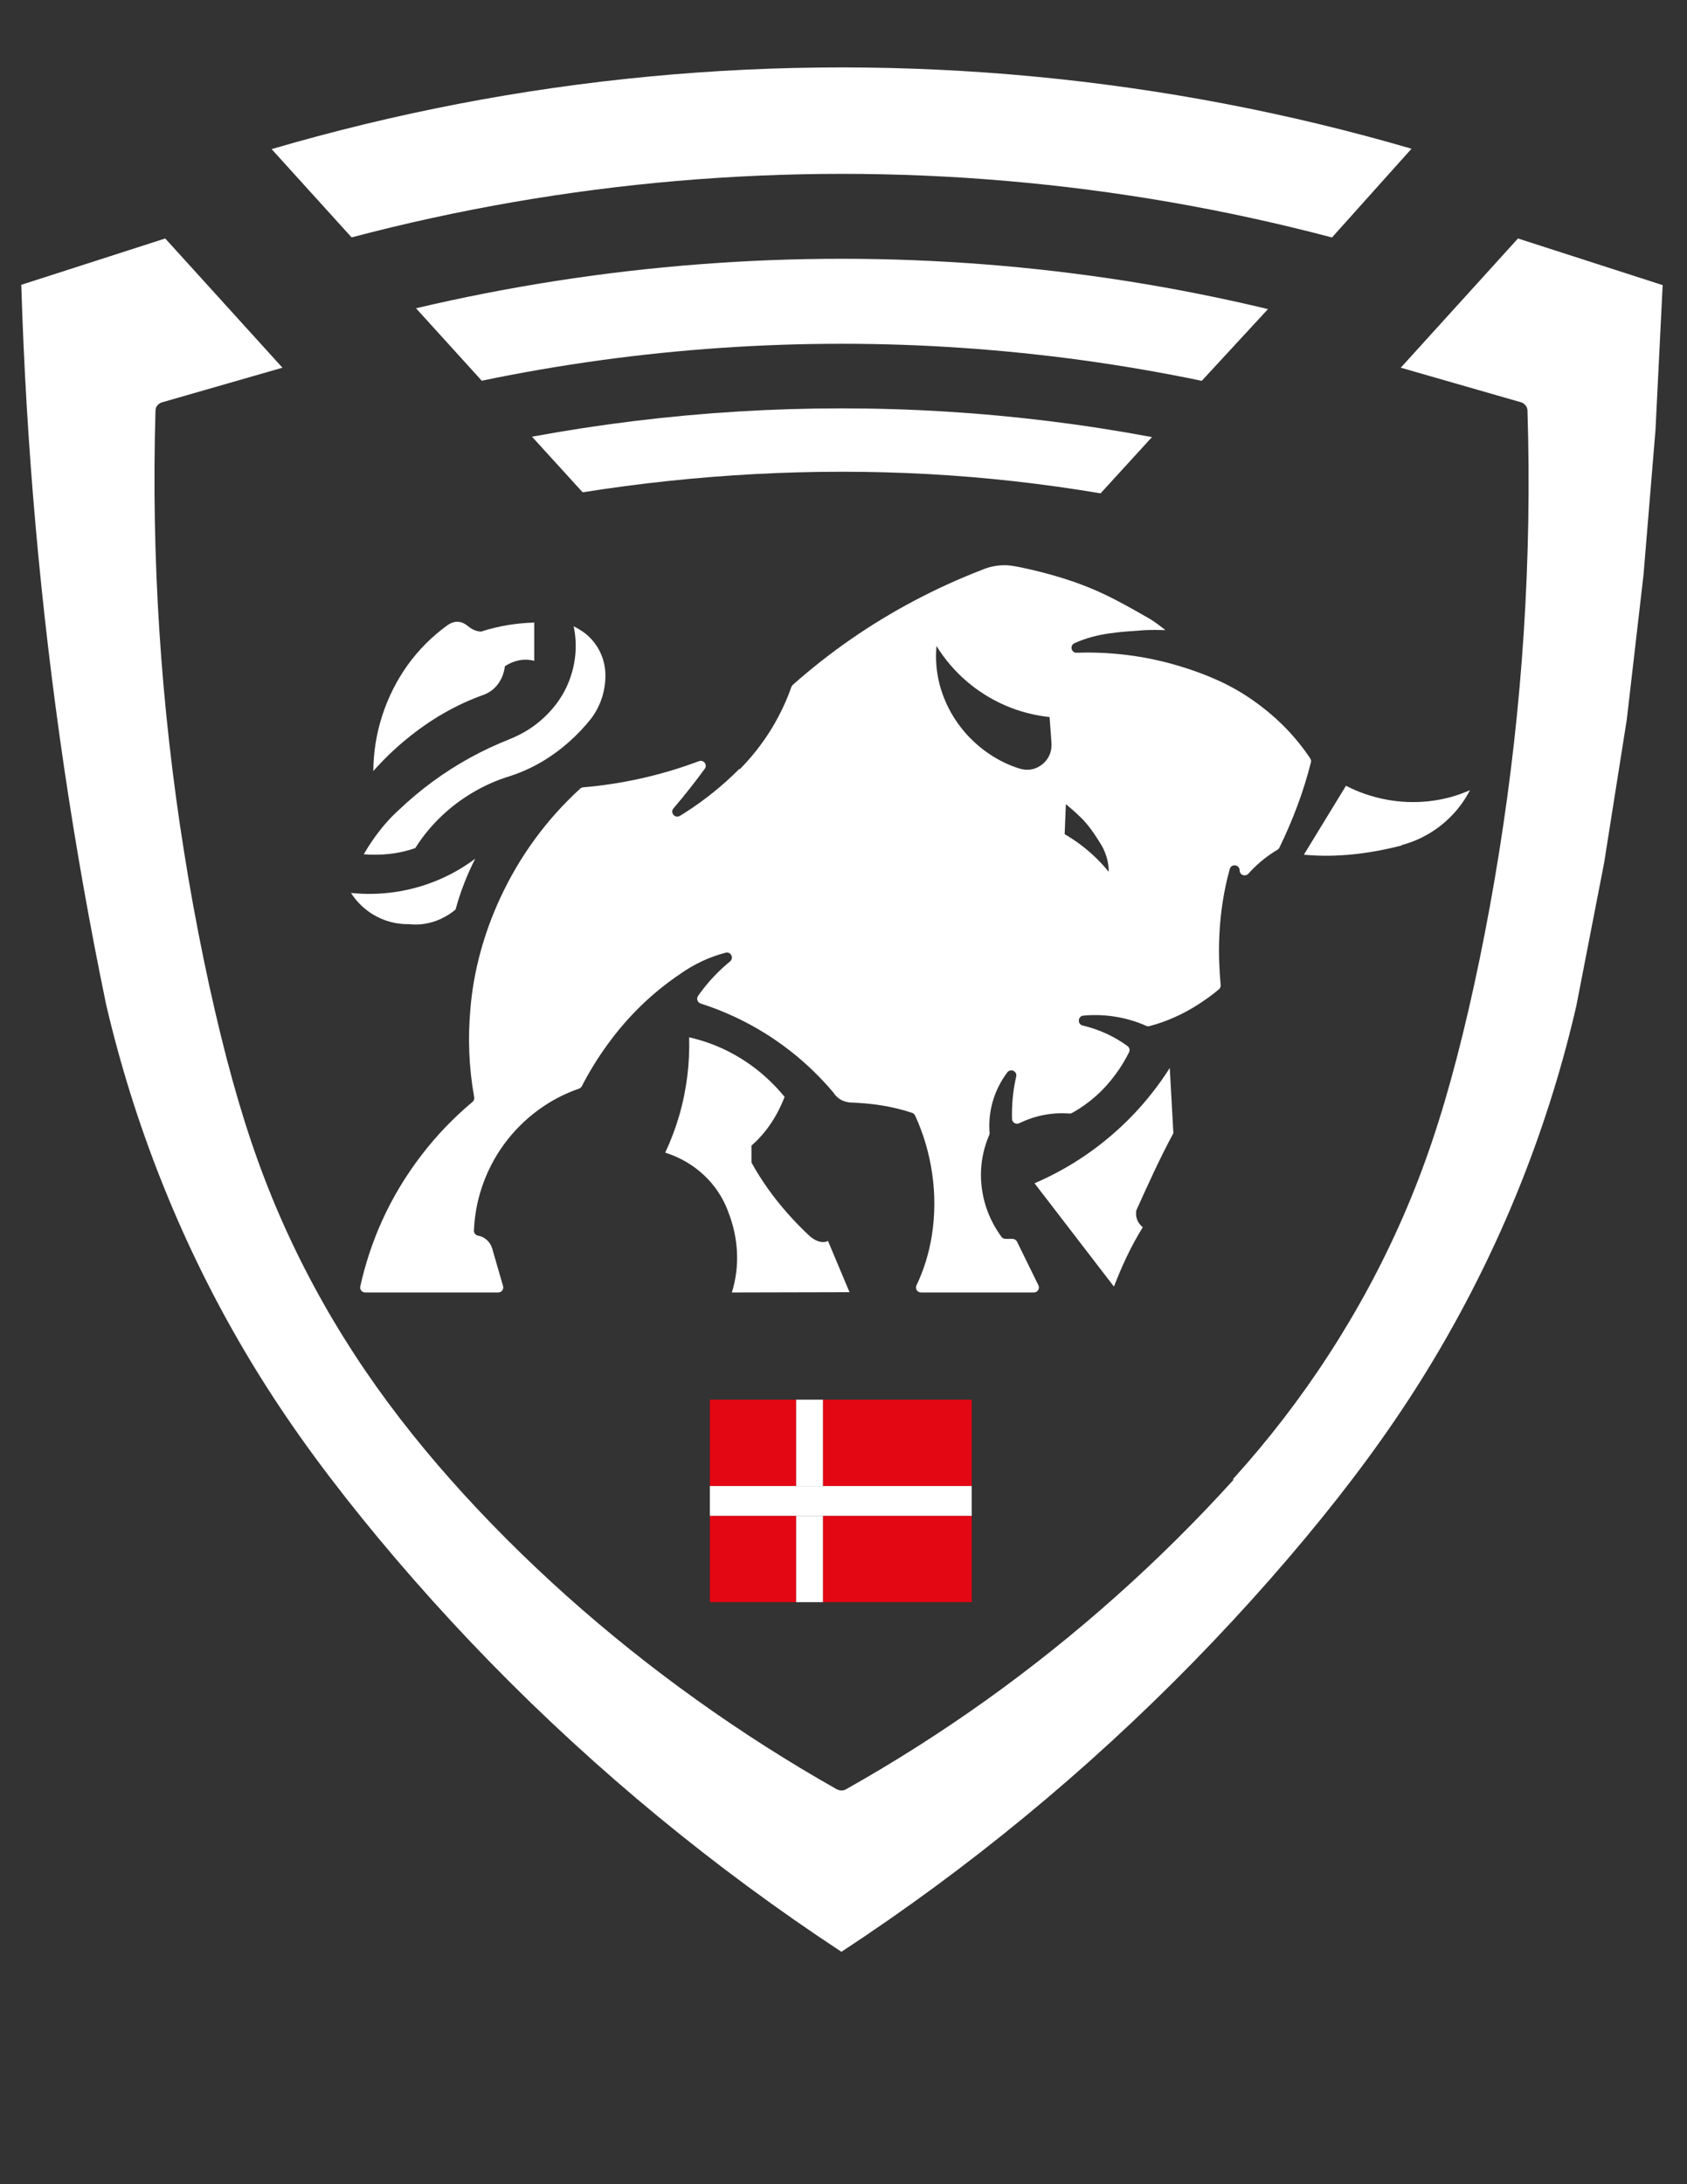 <?xml version="1.0" encoding="utf-8"?>
<!-- Generator: Adobe Illustrator 23.0.3, SVG Export Plug-In . SVG Version: 6.00 Build 0)  -->
<svg version="1.1" id="Layer_1" xmlns="http://www.w3.org/2000/svg" xmlns:xlink="http://www.w3.org/1999/xlink" x="0px" y="0px"
	 viewBox="0 0 612 792" style="enable-background:new 0 0 612 792;" xml:space="preserve">
<rect x="0" y="0" width="612" height="792" fill="#333333" stroke="none"/>
<style type="text/css">
	.st0{fill-rule:evenodd;clip-rule:evenodd;fill:#E30613;}
	.st1{display:none;clip-path:url(#SVGID_2_);}
	.st2{display:inline;fill-rule:evenodd;clip-rule:evenodd;fill:#010202;}
	.st3{clip-path:url(#SVGID_2_);}
	.st4{fill:#FFFFFF;}
	.st5{fill:none;}
	.st6{fill:#010202;}
	.st7{fill:none;stroke:#010202;stroke-width:0;stroke-linecap:round;stroke-linejoin:round;stroke-miterlimit:10;}
</style>
<g>
	<g>
		<polyline class="st0" points="352.52,538.84 298.54,538.84 298.54,507.53 352.52,507.53 352.52,538.84 		"/>
	</g>
	<g>
		<polyline class="st0" points="352.52,580.95 298.54,580.95 298.54,549.64 352.52,549.64 352.52,580.95 		"/>
	</g>
	<g>
		<polyline class="st0" points="288.82,538.84 257.51,538.84 257.51,507.53 288.82,507.53 288.82,538.84 		"/>
	</g>
	<g>
		<polyline class="st0" points="288.82,580.95 257.51,580.95 257.51,549.64 288.82,549.64 288.82,580.95 		"/>
	</g>
	<g>
		<defs>
			<polygon id="SVGID_1_" points="7.53,707.92 7.53,24.26 3442.97,24.26 3442.97,707.92 7.53,707.92 			"/>
		</defs>
		<clipPath id="SVGID_2_">
			<use xlink:href="#SVGID_1_"  style="overflow:visible;"/>
		</clipPath>
		<g class="st1">
			<path class="st2" d="M834.89,472.6V302.15h84.6v-42.61H708l0.35,42.61h84.25V472.6H834.89L834.89,472.6z M1293.17,373.64v98.96
				h42.29v-98.96l94.73-114.11h-55.22l-60.83,72.9l-60.48-72.9h-55.24L1293.17,373.64L1293.17,373.64z M1004.09,259.53h-42.29V472.6
				h42.29v-85.23h126.89v85.23h42.29V259.53h-42.29v85.23h-126.89V259.53L1004.09,259.53z M2174.41,472.6v-42.61h-211.49v42.61
				H2174.41L2174.41,472.6z M2174.41,302.15v-42.61h-211.49v42.61H2174.41L2174.41,302.15z M2174.41,387.38v-42.61h-211.49v42.61
				H2174.41L2174.41,387.38z M2597.04,472.6V302.15h84.6v-42.61H2470.5v42.61h84.6V472.6H2597.04L2597.04,472.6z M1617.56,472.6
				h65.02l-99.62-85.23c8.9,0.17,17.89,0.21,26.95-0.76c4.54-0.52,9.09-1.39,12.41-2.13c3.32-0.74,5.41-1.33,7.53-2.04
				c4.07-1.29,8.2-3.31,12.18-5.95c1.93-1.25,3.82-2.5,5.57-3.91c1.77-1.39,3.4-2.92,4.93-4.57c1.53-1.65,2.95-3.42,4.15-5.31
				c2.38-3.86,4.36-8.11,5.92-12.26c0.75-2.12,1.31-4.23,1.85-6.47c0.52-2.24,1.03-4.58,1.46-8.05c0.42-3.46,0.78-8.05,0.93-12.64
				c-0.15-4.6-0.5-9.18-0.93-12.58c-0.43-3.42-0.94-5.64-1.49-7.81c-1.06-4.23-2.24-8.5-4.25-12.73c-0.99-2.06-2.16-4.06-3.44-5.95
				c-1.3-1.88-2.69-3.65-4.22-5.29c-1.53-1.65-3.16-3.16-4.86-4.57c-5.68-4.62-11.53-8.08-17.53-9.89c-2.16-0.7-4.38-1.29-7.76-2.01
				c-3.38-0.74-7.92-1.62-12.48-2.17c-4.54-0.56-9.1-0.74-13.66-0.74h-140.86v42.61h133.87c3.86,0.08,7.71,0.32,10.63,0.62
				s4.9,0.66,6.83,1.13c1.93,0.46,3.82,1.02,5.59,1.77c1.75,0.76,3.4,1.72,4.96,2.81c1.54,1.11,3,2.4,4.14,3.94
				c3.36,4.85,3.9,10.69,2.44,16.47c-0.52,1.78-1.37,3.44-2.44,4.98c-1.07,1.55-2.36,2.98-3.78,4.15
				c-2.96,2.55-6.57,3.69-10.16,4.68c-1.88,0.54-3.73,1.07-6.77,1.46c-3.03,0.37-7.24,0.6-11.44,0.6h-133.87v42.61h62.57
				L1617.56,472.6L1617.56,472.6z M1871,472.6h65.02l-99.63-85.23c8.9,0.17,17.89,0.21,26.95-0.76c4.54-0.52,9.08-1.39,12.41-2.13
				c3.32-0.74,5.43-1.33,7.53-2.04c4.07-1.29,8.2-3.31,12.18-5.95c1.93-1.25,3.82-2.5,5.57-3.91c1.77-1.39,3.4-2.92,4.93-4.57
				c1.53-1.65,2.95-3.42,4.16-5.31c2.38-3.86,4.36-8.11,5.92-12.26c0.76-2.12,1.31-4.23,1.85-6.47c0.52-2.24,1.03-4.58,1.46-8.05
				c0.43-3.46,0.78-8.05,0.94-12.64c-0.16-4.6-0.51-9.18-0.94-12.58c-0.43-3.42-0.94-5.64-1.47-7.81c-1.07-4.23-2.25-8.5-4.26-12.73
				c-0.99-2.06-2.16-4.06-3.44-5.95c-1.29-1.88-2.69-3.65-4.22-5.29c-1.51-1.65-3.16-3.16-4.86-4.57
				c-5.68-4.62-11.52-8.08-17.51-9.89c-2.17-0.7-4.4-1.29-7.77-2.01c-3.38-0.74-7.92-1.62-12.46-2.17
				c-4.56-0.56-9.11-0.74-13.67-0.74H1708.8v42.61h133.87c3.86,0.08,7.71,0.32,10.63,0.62s4.9,0.66,6.83,1.13
				c1.94,0.46,3.82,1.02,5.59,1.77c1.76,0.76,3.4,1.72,4.96,2.81c1.55,1.11,3,2.4,4.14,3.94c3.36,4.85,3.9,10.69,2.45,16.47
				c-0.54,1.78-1.38,3.44-2.44,4.98c-1.07,1.55-2.37,2.98-3.79,4.15c-2.96,2.55-6.57,3.69-10.16,4.68
				c-1.88,0.54-3.73,1.07-6.77,1.46c-3.03,0.37-7.24,0.6-11.44,0.6H1708.8v42.61h62.57L1871,472.6L1871,472.6z M2886.5,472.6h65.02
				l-99.63-85.23c8.9,0.17,17.89,0.21,26.95-0.76c4.54-0.52,9.09-1.39,12.41-2.13c3.32-0.74,5.43-1.33,7.53-2.04
				c4.09-1.29,8.2-3.31,12.2-5.95c1.92-1.25,3.81-2.5,5.57-3.91c1.76-1.39,3.39-2.92,4.92-4.57c1.53-1.65,2.95-3.42,4.15-5.31
				c2.4-3.86,4.36-8.11,5.92-12.26c0.76-2.12,1.31-4.23,1.85-6.47c0.52-2.24,1.03-4.58,1.46-8.05c0.43-3.46,0.78-8.05,0.94-12.64
				c-0.15-4.6-0.51-9.18-0.94-12.58c-0.43-3.42-0.94-5.64-1.47-7.81c-1.06-4.23-2.25-8.5-4.26-12.73c-0.98-2.06-2.16-4.06-3.44-5.95
				c-1.29-1.88-2.69-3.65-4.22-5.29c-1.51-1.65-3.16-3.16-4.86-4.57c-5.68-4.62-11.53-8.08-17.51-9.89
				c-2.17-0.7-4.38-1.29-7.77-2.01c-3.38-0.74-7.92-1.62-12.46-2.17c-4.56-0.56-9.11-0.74-13.67-0.74H2724.3v42.61h133.88
				c3.85,0.08,7.69,0.32,10.61,0.62c2.92,0.29,4.9,0.66,6.83,1.13c1.94,0.46,3.82,1.02,5.59,1.77c1.77,0.76,3.4,1.72,4.96,2.81
				c1.55,1.11,3.02,2.4,4.14,3.94c3.38,4.85,3.9,10.69,2.45,16.47c-0.52,1.78-1.37,3.44-2.44,4.98c-1.07,1.55-2.37,2.98-3.79,4.15
				c-2.96,2.55-6.57,3.69-10.16,4.68c-1.86,0.54-3.73,1.07-6.76,1.46c-3.04,0.37-7.25,0.6-11.44,0.6H2724.3v42.61h62.57
				L2886.5,472.6L2886.5,472.6z M2371.18,471.88c4.49-0.56,8.91-1.45,12.25-2.17c3.32-0.72,5.55-1.29,7.71-2.06
				c4.15-1.54,8.23-3.61,12.25-5.96c1.93-1.17,3.81-2.45,5.56-3.86c1.77-1.41,3.4-2.95,4.93-4.58c1.53-1.65,2.93-3.4,4.15-5.31
				c2.38-3.86,4.35-8.11,5.92-12.26c0.76-2.12,1.31-4.25,1.85-6.47c0.54-2.24,1.06-4.58,1.44-8.05c0.37-3.46,0.6-8.05,0.6-12.64
				c0-4.58-0.23-9.18-0.6-12.58c-0.38-3.4-0.9-5.63-1.44-7.81c-0.98-4.26-2.47-8.48-4.56-12.7c-0.99-2.06-2-4.09-3.22-5.98
				c-1.22-1.89-2.63-3.64-4.17-5.29c-1.53-1.63-3.18-3.16-4.87-4.57c-5.68-4.62-11.52-8.08-17.53-9.89
				c-2.16-0.7-4.38-1.29-7.76-2.01c-3.38-0.74-7.92-1.62-12.48-2.17c-4.54-0.56-9.1-0.74-13.65-0.74h-63.62
				c-3.85,0-7.69-0.31-10.56-0.62c-2.85-0.29-4.72-0.67-6.59-1.14c-1.88-0.47-3.75-1.03-5.59-1.77c-1.84-0.74-3.63-1.65-5.17-2.83
				c-1.53-1.18-2.81-2.63-3.89-4.18c-3.36-4.57-3.81-10.88-2.45-16.31c0.46-1.8,1.11-3.6,2.12-5.15c1.01-1.55,2.34-2.84,3.84-3.94
				c1.49-1.1,3.15-2.01,4.87-2.84c1.7-0.82,3.44-1.55,5.32-2.09c1.88-0.54,3.86-0.87,6.9-1.15c3.04-0.3,7.13-0.6,11.2-0.6h133.88
				v-42.61h-140.86c-4.56,0-9.11,0.23-13.6,0.7c-4.5,0.48-8.94,1.19-12.26,1.92c-3.31,0.74-5.52,1.49-7.68,2.26
				c-2.16,0.79-4.26,1.59-6.31,2.52c-2.05,0.91-4.06,1.96-5.92,3.19c-1.86,1.25-3.59,2.69-5.28,4.17c-1.69,1.47-3.35,2.99-4.88,4.62
				c-3.16,3.4-5.73,7.32-7.65,11.19c-1.98,4.1-3.38,8.36-4.6,12.72c-0.6,2.24-1.11,4.46-1.49,7.87c-0.36,3.42-0.6,8-0.6,12.6
				c0,4.58,0.24,9.18,0.62,12.58c0.37,3.4,0.91,5.63,1.45,7.87c0.52,2.24,1.07,4.49,1.81,6.66c2.05,6,5.66,11.62,10.17,17.31
				c1.45,1.72,3.07,3.39,4.84,4.85c5.7,4.58,11.73,7.41,17.78,9.85c2.09,0.78,4.21,1.35,7.53,2.09c3.32,0.72,7.87,1.59,12.41,2.14
				c4.56,0.56,9.11,0.74,13.67,0.74h63.61c3.86,0.08,7.71,0.32,10.63,0.62c2.92,0.3,4.9,0.66,6.83,1.13
				c1.93,0.46,3.82,1.03,5.57,1.78c1.77,0.75,3.42,1.7,4.97,2.81c1.54,1.1,3,2.39,4.14,3.93c3.36,4.84,3.9,10.69,2.45,16.47
				c-0.54,1.78-1.38,3.44-2.45,4.99c-1.07,1.55-2.37,2.97-3.78,4.17c-2.97,2.55-6.57,3.69-10.16,4.66
				c-1.88,0.54-3.72,1.07-6.77,1.46c-3.03,0.39-7.24,0.6-11.44,0.6h-133.87v42.61h140.87
				C2362.14,472.6,2366.7,472.43,2371.18,471.88L2371.18,471.88z M3189.19,401.46l-0.01-141.88l-41.93-0.04v135.95
				c-0.43,4.53-0.63,9.35-1.8,14.04c-0.6,2.27-1.55,4.4-2.73,6.34c-1.19,1.96-2.61,3.72-4.21,5.33c-1.58,1.6-3.34,3.03-5.28,4.22
				c-6.15,3.74-13.37,4.65-20.25,4.57h-59.07c-6.57,0.09-13.21-0.68-19.95-4.58c-2.01-1.16-3.9-2.57-5.49-4.18
				c-1.58-1.61-2.85-3.4-3.95-5.37c-3.62-6.21-4.6-13.46-4.5-20.37V259.53h-41.96v141.92c0,4.82,0.31,9.63,0.62,13.23
				c0.29,3.58,0.66,5.94,1.13,8.28c0.93,4.66,2.32,9.25,4.21,13.76c0.94,2.24,1.97,4.48,3.12,6.61c1.16,2.12,2.45,4.13,3.85,6
				c1.41,1.89,2.92,3.66,4.57,5.31c1.63,1.65,3.39,3.18,5.25,4.58c1.88,1.41,3.87,2.69,5.91,3.87c6.38,3.74,13.4,5.95,20.27,7.38
				c2.33,0.48,4.66,0.83,8.22,1.18c3.56,0.36,8.35,0.71,13.13,0.94h70.61c4.78-0.23,9.57-0.58,13.12-0.94
				c3.56-0.35,5.9-0.7,8.23-1.18c4.61-0.99,9.17-2.2,13.67-3.9c4.28-1.66,8.38-3.95,12.26-7.06c1.88-1.49,3.75-3.12,5.44-4.82
				c9.64-10.04,13.64-20.91,15.81-31.44c0.47-2.41,0.82-4.88,1.13-8.52C3188.88,411.09,3189.19,406.28,3189.19,401.46
				L3189.19,401.46z M3372.71,259.53h-140.87V472.6h41.94v-85.23h98.92c4.56,0,9.11-0.18,13.6-0.72c4.49-0.56,8.91-1.45,12.24-2.18
				c3.32-0.74,5.55-1.31,7.71-2.01c4.19-1.29,8.25-3.34,12.26-5.96c1.93-1.23,3.82-2.49,5.52-3.9c1.7-1.41,3.2-2.95,4.65-4.61
				c1.46-1.65,2.88-3.42,4.15-5.29c2.6-3.84,4.76-8.09,6.26-12.25c0.75-2.12,1.3-4.23,1.83-6.47c0.54-2.24,1.06-4.58,1.43-8.05
				c0.38-3.46,0.6-8.05,0.6-12.64c0-4.6-0.23-9.18-0.6-12.58c-0.38-3.42-0.9-5.64-1.43-7.81c-0.98-4.26-2.47-8.5-4.56-12.7
				c-0.99-2.06-2-4.09-3.22-5.98c-1.22-1.89-2.63-3.66-4.15-5.31c-1.53-1.65-3.16-3.18-4.93-4.57c-3.59-2.8-7.57-5.32-11.44-7.36
				c-1.98-1.01-3.98-1.82-6.08-2.53c-2.1-0.7-4.31-1.27-7.71-2.01c-3.38-0.72-7.92-1.61-12.48-2.16
				C3381.82,259.71,3377.26,259.53,3372.71,259.53L3372.71,259.53z M3376.93,344.14c3.04-0.37,5.01-0.88,6.89-1.43
				c1.86-0.54,3.63-1.1,5.35-1.84c1.71-0.74,3.39-1.66,4.86-2.84c1.49-1.17,2.77-2.61,3.85-4.15c3.44-4.89,3.93-10.64,2.12-16.25
				c-0.59-1.85-1.39-3.66-2.45-5.2c-1.06-1.55-2.37-2.85-3.93-3.98c-3.18-2.26-7.08-3.64-10.73-4.56c-1.88-0.46-3.74-0.83-6.59-1.13
				c-2.87-0.31-6.71-0.62-10.57-0.62h-91.93v42.61h91.93C3369.8,344.76,3373.9,344.53,3376.93,344.14"/>
		</g>
		<g id="XMLID_1_" class="st3">
			<g>
				<path class="st4" d="M56.41,148.87v0.04c-1.57,53.33,1.91,106.91,10.33,159.76c4.2,26.46,9.65,52.71,15.4,74.83
					c5.76,22.11,11.83,40.1,19.4,57.49c7.58,17.39,16.66,34.2,27.03,50.1c10.37,15.91,22.04,30.93,35,45.55
					c12.96,14.61,27.2,28.83,42.18,42.21c14.99,13.38,30.7,25.92,47.04,37.59c16.32,11.67,33.27,22.47,50.73,32.34
					c1.22,0.57,2.33,0.61,3.39,0.02c17.49-9.83,34.44-20.61,50.78-32.26c16.33-11.68,32.04-24.23,47.02-37.57
					c14.99-13.34,29.25-27.47,42.71-42.31l-0.07-0.39c12.74-14.06,24.35-29.12,34.69-45.07c10.35-15.93,19.42-32.74,26.99-50.1
					c7.57-17.37,13.66-35.29,19.41-57.37c5.76-22.07,11.2-48.31,15.41-74.75c4.22-26.44,7.22-53.09,8.94-79.81
					c1.72-26.72,2.17-53.52,1.34-80.28c0-0.34-0.07-0.67-0.19-0.99c-0.26-0.93-1.42-1.89-2.19-2.04l-43.59-12.53l42.52-46.86
					l52.49,16.92l-2.6,52.51l-4.34,52.5l-6.07,52.49l-8.24,52.07l-10.07,51.78c-4.91,21.32-11.43,42.28-19.45,62.66
					c-8.03,20.38-17.6,40.19-28.53,59.16c-10.94,18.98-23.25,37.11-38.5,56.53c-15.26,19.43-33.46,40.15-52.73,59.84
					c-19.29,19.7-39.63,38.37-60.91,55.87c-21.27,17.51-43.47,33.84-66.49,48.93c-23.02-15.15-45.23-31.52-66.51-49.05
					c-21.28-17.53-41.63-36.2-60.85-55.89c-19.23-19.7-37.33-40.43-52.57-59.85c-15.25-19.4-27.62-37.52-38.58-56.48
					c-10.96-18.95-20.51-38.77-28.57-59.23c-8.07-20.45-14.65-41.53-19.66-62.98c-5.93-28.61-11.03-57.4-15.3-86.32
					c-4.26-28.92-7.69-57.97-10.28-87.1c-2.57-29.12-4.31-58.33-5.2-87.56l52.22-16.8l42.52,46.86l-43.68,12.56
					c-0.34,0.09-0.65,0.22-0.94,0.42C56.55,147.31,56.49,148.06,56.41,148.87z"/>
				<path class="st4" d="M533.27,286.51c-1.66,3.23-3.76,6.22-6.27,8.87c-2.49,2.65-5.37,4.97-8.51,6.83
					c-3.13,1.88-6.51,3.3-10.02,4.23l0.04,0.12c-11.9,3.08-23.89,4.47-35.5,3.36l15.27-24.99c4.59,2.37,9.54,4.06,14.66,5.01
					C513.24,291.87,524,290.68,533.27,286.51z"/>
				<path class="st4" d="M512.06,53.93l-28.85,32.18c-38.59-10.19-78.07-17.05-117.91-20.49c-79.72-6.89-160.62,0.08-237.75,20.46
					L98.54,54.07c44.65-13.08,90.56-21.93,136.98-26.32C328.4,18.9,422.92,27.89,512.06,53.93z"/>
				<path class="st4" d="M475.31,274.99c0.29,0.43,0.38,0.97,0.25,1.47c-2.61,10.39-6.43,20.61-11.42,30.89
					c-0.16,0.32-0.41,0.59-0.71,0.77c-1.69,1-3.32,2.12-4.89,3.35c-1.71,1.36-3.35,2.86-4.86,4.47c-0.27,0.28-0.53,0.56-0.79,0.85
					c-0.38,0.43-0.88,0.62-1.37,0.62c-0.93,0-1.82-0.71-1.82-1.81c0-2.12-3.01-2.53-3.58-0.49c-0.61,2.2-1.15,4.43-1.61,6.68
					c-1.21,5.86-1.93,11.89-2.18,17.91c-0.28,5.84-0.02,11.69,0.49,17.49c0.05,0.59-0.19,1.18-0.64,1.56
					c-2.32,1.93-4.77,3.71-7.31,5.35c-2.81,1.81-5.74,3.43-8.83,4.79c-2.9,1.3-5.93,2.36-9.03,3.18c-0.4,0.11-0.82,0.07-1.2-0.1
					c-3.34-1.47-6.85-2.55-10.44-3.18c-4.09-0.74-8.26-0.9-12.35-0.52c-2.04,0.19-2.25,3.11-0.26,3.58
					c3.14,0.75,6.21,1.81,9.14,3.21c2.51,1.19,4.9,2.62,7.14,4.26c0.7,0.51,0.93,1.47,0.55,2.24c-1.39,2.79-3.01,5.45-4.87,7.97
					c-2.15,2.94-4.61,5.66-7.34,8.07c-2.6,2.29-5.44,4.29-8.45,5.96c-0.31,0.17-0.66,0.24-1.02,0.21
					c-6.21-0.45-12.31,0.68-18.15,3.52c-1.2,0.58-2.6-0.26-2.63-1.59c-0.12-5.13,0.34-10.27,1.52-15.32
					c0.45-1.94-2.03-3.11-3.23-1.52c-0.54,0.72-1.05,1.45-1.53,2.21c-1.87,2.96-3.28,6.26-4.11,9.68c-0.78,3.27-1.05,6.66-0.78,10
					c0.03,0.29-0.02,0.57-0.14,0.84c-1.71,3.93-2.72,8.19-2.95,12.51c-0.23,4.48,0.37,9.04,1.72,13.3c1.28,3.98,3.2,7.72,5.68,11.09
					c0.35,0.47,0.89,0.74,1.47,0.74h2.54c0.69,0,1.32,0.39,1.63,1.01l7.75,15.8c0.6,1.21-0.28,2.62-1.63,2.62h-40.96
					c-1.35,0-2.21-1.4-1.63-2.61c2.67-5.51,4.56-11.72,5.58-18.11c2.33-14.71,0.05-30.11-6.08-43.44c-0.22-0.46-0.62-0.82-1.1-0.98
					c-7.59-2.52-14.98-3.49-22.55-3.75c-2.14-0.23-4.43-1.11-6.09-3.71c-4.36-5.17-9.24-9.93-14.53-14.18
					c-5.29-4.23-11.01-7.97-17.03-11.11c-5.29-2.76-10.81-5.06-16.47-6.87c-1.18-0.37-1.67-1.77-0.96-2.78
					c1.24-1.78,2.59-3.5,4.03-5.17c2.01-2.29,4.21-4.49,6.57-6.5c0.32-0.28,0.66-0.55,0.99-0.82c1.52-1.23,0.28-3.67-1.6-3.17
					c-5.73,1.48-11.38,4.05-16.74,7.88c-5.09,3.44-9.87,7.34-14.25,11.63c-4.39,4.29-8.38,8.96-11.96,13.92
					c-3.45,4.75-6.54,9.76-9.22,14.98c-0.22,0.42-0.58,0.73-1.01,0.88c-5.23,1.8-10.21,4.39-14.74,7.71
					c-4.75,3.46-9.01,7.71-12.51,12.52c-3.51,4.81-6.24,10.18-8.08,15.77c-1.66,5.03-2.59,10.25-2.8,15.48
					c-0.03,0.91,0.63,1.68,1.52,1.84c0.29,0.05,0.56,0.11,0.83,0.2c1.27,0.41,2.42,1.18,3.43,2.62c0.39,0.59,0.69,1.25,0.88,1.93
					l3.91,13.52c0.34,1.16-0.53,2.32-1.74,2.32h-48.27c-1.16,0-2.04-1.06-1.79-2.19c1.74-7.9,4.38-16,7.88-23.75
					c3.82-8.47,8.67-16.51,14.34-23.88c5.44-7.11,11.65-13.56,18.49-19.28c0.5-0.42,0.74-1.07,0.62-1.71
					c-1.95-10.66-2.33-21.51-1.37-32.14c1.12-13.58,4.89-27.35,10.84-40.14c3.51-7.57,7.77-14.81,12.72-21.53
					c4.81-6.55,10.27-12.61,16.26-18.08c0.3-0.27,0.68-0.43,1.07-0.47c14.09-1.2,28.17-4.29,42-9.48c1.69-0.64,3.2,1.3,2.12,2.76
					c-3.53,4.81-7.27,9.59-11.34,14.33c-1.36,1.58,0.55,3.81,2.33,2.73c0.6-0.36,1.2-0.73,1.79-1.11c3.62-2.29,7.06-4.78,10.37-7.45
					c3.3-2.66,6.46-5.5,9.45-8.51l0.08,0.21c2.81-2.85,5.42-5.89,7.78-9.12c2.38-3.23,4.51-6.63,6.35-10.18
					c1.8-3.4,3.34-6.94,4.61-10.56c0.1-0.29,0.27-0.55,0.5-0.76c6.65-5.89,13.65-11.4,20.94-16.46c7.42-5.15,15.15-9.84,23.09-14.04
					c7.96-4.21,16.16-7.95,24.55-11.19c2.67-1.16,5.46-1.68,8.14-1.71c1.41-0.01,2.81,0.11,6.2,0.82c3.39,0.7,8.77,1.97,14.09,3.59
					c5.33,1.62,10.6,3.59,15.65,5.97c5.06,2.35,9.91,5.13,12.82,6.76c2.9,1.65,3.83,2.17,4.73,2.74c1.69,1.08,3.28,2.33,4.98,3.64
					c-2.51-0.08-5-0.08-7.54,0.03c-8.56,0.63-17.2,0.94-25.44,4.73c-1.82,0.83-1.19,3.54,0.81,3.47c11.11-0.4,22.27,0.84,32.98,3.63
					c6.59,1.72,13.01,3.99,18.31,6.41c5.3,2.4,9.48,4.93,13.48,7.8c3.98,2.86,7.76,6.08,11.19,9.62
					C469.81,267.5,472.72,271.13,475.31,274.99z M402.21,316.1c0.03-3.1-0.78-6.29-2.51-9.45c-1.77-2.85-3.55-5.7-5.72-8.2
					c-2.16-2.52-4.73-4.69-7.31-6.87l-0.44,10.9c2.04,1.18,3.99,2.48,5.87,3.89c1.86,1.42,3.66,2.93,5.35,4.57
					C399.14,312.56,400.72,314.29,402.21,316.1z M378,277.26c2.76-2.24,3.56-4.92,3.46-7.69l-0.7-9.57
					c-5.53-0.57-10.96-1.99-16.08-4.2c-5.13-2.23-9.94-5.24-14.16-8.9c-4.22-3.65-7.85-7.92-10.78-12.65
					c-0.44,4.71-0.05,9.51,1.18,14.16c1.25,4.65,3.33,9.17,6.09,13.2c2.76,4.05,6.2,7.61,10.08,10.51
					c3.87,2.89,8.18,5.14,12.73,6.56C372.3,279.43,375.08,279.41,378,277.26z"/>
				<path class="st4" d="M459.99,112.08l-24.02,26.01c-28.59-5.95-57.58-9.93-86.75-11.93c-58.36-4.01-117.28,0.01-174.45,11.89
					l-23.85-26.27c33.69-7.93,67.98-13.27,102.54-15.93C322.61,90.46,392.65,95.9,459.99,112.08z"/>
				<path class="st4" d="M424.36,387.25l1.31,23.66c-5.07,9.35-9.26,18.76-13.46,28.02c-0.34,2.17,0.29,4.41,2.36,6.07
					c-4.45,7.18-7.7,14.38-10.46,21.53l-28.81-37.47c6.67-2.86,13.06-6.4,19.04-10.54c5.99-4.16,11.56-8.91,16.6-14.15
					C415.98,399.11,420.47,393.38,424.36,387.25z"/>
				<path class="st4" d="M417.91,158.49l-18.65,20.4c-20.65-3.48-41.49-5.83-62.42-6.98c-41.91-2.28-84.09,0.05-125.47,6.6
					L193,158.35c24.67-4.55,49.63-7.6,74.7-9.13C317.89,146.15,368.49,149.25,417.91,158.49z"/>
				<path class="st5" d="M381.46,269.57c0.1,2.77-0.7,5.45-3.46,7.69c-2.92,2.15-5.7,2.17-8.18,1.42
					c-4.55-1.42-8.86-3.67-12.73-6.56c-3.88-2.9-7.32-6.46-10.08-10.51c-2.76-4.03-4.84-8.55-6.09-13.2
					c-1.23-4.65-1.62-9.45-1.18-14.16c2.93,4.73,6.56,9,10.78,12.65c4.22,3.66,9.03,6.67,14.16,8.9c5.12,2.21,10.55,3.63,16.08,4.2
					L381.46,269.57z"/>
				<path class="st4" d="M300.37,449.97l7.82,18.59l-42.7,0.1c3.07-9.78,2.29-19.95-1.19-28.92c-1.23-3.48-3.03-6.75-5.29-9.65
					c-2.25-2.89-4.99-5.41-8-7.46c-2.99-2.03-6.27-3.6-9.69-4.67c2.03-4.32,3.72-8.78,5.06-13.37c2.74-9.43,3.9-19.07,3.62-28.45
					c4.42,1,8.73,2.48,12.87,4.44c4.12,1.97,8.06,4.41,11.74,7.3c3.65,2.88,7.04,6.21,10.02,9.85c-1.64,4.26-3.9,8.53-7.04,12.47
					c-1.5,1.87-3.17,3.61-4.99,5.21l0.02,6.14c1.85,3.35,3.9,6.6,6.13,9.72c2.23,3.11,4.65,6.1,7.18,8.96
					c2.53,2.84,5.18,5.54,7.95,8.12C296.03,450.12,298.42,450.96,300.37,449.97z"/>
				<path class="st6" d="M241.32,417.96c-0.01,0.02-0.02,0.05-0.03,0.07l-0.07-0.1C241.25,417.94,241.29,417.95,241.32,417.96z"/>
				<path class="st4" d="M219.61,244.12c0.17,5.58-1.34,11.19-5,16.23c-2.5,3.19-5.3,6.14-8.37,8.83c-3.07,2.7-6.41,5.13-9.95,7.2
					c-3.55,2.06-7.31,3.74-11.2,5.01c-4.68,1.42-9.18,3.39-13.41,5.88c-4.24,2.48-8.22,5.48-11.77,8.9
					c-3.54,3.4-6.66,7.22-9.27,11.36c-6.22,2.18-12.63,2.72-18.67,2.23c2.24-3.87,4.91-7.73,8.05-11.32
					c1.51-1.73,3.09-3.33,4.76-4.83c3.86-3.67,7.95-7.1,12.25-10.25c4.3-3.15,8.8-6.02,13.48-8.59c4.66-2.56,9.49-4.82,14.45-6.77
					l-0.2,0.07c4.89-1.96,9.74-4.77,14.24-9.54c2.63-2.71,4.81-5.84,6.45-9.27c1.63-3.43,2.7-7.15,3.16-10.91
					c0.45-3.77,0.28-7.57-0.5-11.26c2.2,1.13,4.21,2.39,5.91,4.13c1.69,1.71,3.07,3.75,4.02,5.96
					C218.99,239.38,219.52,241.75,219.61,244.12z"/>
				<path class="st4" d="M193.8,225.75v13.88c-3.68-1-7.42-0.16-10.64,1.95c-0.33,2.84-1.54,5.79-3.84,7.97
					c-1.08,1.01-2.32,1.78-3.68,2.32c-5.13,1.82-10.09,4.11-14.83,6.85c-4.74,2.73-9.26,5.91-13.51,9.42
					c-4.25,3.49-8.23,7.33-11.87,11.44c0.04-6.77,1.11-13.53,3.22-20.05c2.1-6.52,5.24-12.82,9.26-18.41
					c4.03-5.59,8.95-10.49,14.51-14.48c2.83-1.89,5.3-1.36,7.44,0.47c1.58,1.31,3.13,1.8,4.62,1.92
					C180.98,226.93,187.5,225.91,193.8,225.75z"/>
				<path class="st4" d="M172.4,311.37c-3.14,6.15-5.47,12.3-7.14,18.44c-1.57,1.31-3.3,2.42-5.14,3.29
					c-3.89,1.85-8.01,2.44-11.81,1.99c-5.34,0.13-10.94-1.64-15.47-5.22c-2.17-1.71-4.03-3.78-5.51-6.09
					c10.54,1.12,21.43-0.45,31.28-4.55C163.53,317.2,168.16,314.54,172.4,311.37z"/>
			</g>
		</g>
		<g class="st3">
			<path class="st7" d="M399.26,178.89l18.65-20.4c-49.42-9.25-100.02-12.34-150.2-9.27c-25.07,1.53-50.04,4.58-74.71,9.13
				l18.37,20.17c41.38-6.55,83.57-8.88,125.47-6.61C357.77,173.06,378.61,175.41,399.26,178.89L399.26,178.89z M174.77,138.05
				c57.17-11.87,116.09-15.89,174.45-11.89c29.17,2,58.16,5.98,86.75,11.93l24.01-26.01C392.65,95.9,322.61,90.46,253.46,95.85
				c-34.56,2.67-68.85,8-102.54,15.93L174.77,138.05L174.77,138.05z M127.55,86.08C204.68,65.7,285.58,58.73,365.3,65.62
				c39.84,3.44,79.32,10.3,117.91,20.49l28.85-32.17C422.92,27.89,328.4,18.9,235.52,27.75c-46.42,4.4-92.33,13.24-136.98,26.32
				L127.55,86.08L127.55,86.08z M169.86,227.11c-2.13-1.82-4.61-2.36-7.44-0.47c-5.56,3.99-10.48,8.9-14.51,14.49
				c-4.02,5.59-7.16,11.89-9.26,18.41c-2.1,6.51-3.18,13.28-3.22,20.05c3.64-4.11,7.63-7.95,11.87-11.44
				c4.25-3.51,8.76-6.69,13.51-9.42c4.74-2.73,9.7-5.03,14.83-6.85c1.35-0.54,2.6-1.31,3.67-2.32c2.31-2.18,3.51-5.13,3.85-7.97
				c3.22-2.1,6.95-2.95,10.64-1.94v-13.88c-6.3,0.16-12.82,1.18-19.32,3.28C172.99,228.91,171.44,228.42,169.86,227.11
				L169.86,227.11z M208.11,227.09c0.78,3.68,0.95,7.49,0.5,11.26c-0.46,3.76-1.53,7.48-3.16,10.91c-1.63,3.43-3.82,6.57-6.45,9.27
				c-4.5,4.77-9.35,7.58-14.24,9.54l0.2-0.07c-4.96,1.94-9.78,4.21-14.45,6.77c-4.68,2.57-9.18,5.44-13.48,8.59
				c-4.3,3.15-8.39,6.58-12.25,10.25c-1.68,1.5-3.26,3.1-4.76,4.82c-3.15,3.59-5.81,7.45-8.05,11.32c6.04,0.5,12.45-0.05,18.67-2.22
				c2.61-4.14,5.73-7.96,9.27-11.36c3.55-3.42,7.53-6.42,11.77-8.9c4.23-2.49,8.74-4.46,13.41-5.88c3.89-1.27,7.65-2.95,11.2-5.01
				c3.54-2.06,6.87-4.5,9.94-7.2c3.07-2.69,5.87-5.64,8.38-8.83c3.66-5.04,5.17-10.65,5-16.23c-0.09-2.37-0.62-4.74-1.57-6.94
				c-0.95-2.21-2.33-4.25-4.02-5.96C212.32,229.48,210.31,228.22,208.11,227.09L208.11,227.09z M148.31,335.09
				c3.81,0.46,7.92-0.13,11.82-1.98c1.84-0.87,3.56-1.98,5.13-3.3c1.68-6.14,4.01-12.29,7.14-18.44c-4.24,3.18-8.87,5.83-13.79,7.87
				c-9.85,4.1-20.74,5.67-31.28,4.54c1.47,2.32,3.34,4.38,5.51,6.1C137.37,333.45,142.97,335.22,148.31,335.09L148.31,335.09z
				 M393.98,298.45c-2.16-2.52-4.73-4.69-7.3-6.87l-0.44,10.91c2.04,1.18,3.99,2.48,5.87,3.89c1.86,1.42,3.66,2.93,5.35,4.57
				c1.69,1.62,3.27,3.35,4.76,5.16c0.04-3.1-0.78-6.29-2.51-9.45C397.93,303.8,396.15,300.95,393.98,298.45L393.98,298.45z
				 M508.47,306.44c3.51-0.92,6.89-2.34,10.02-4.22c3.14-1.86,6.02-4.18,8.51-6.83c2.51-2.65,4.61-5.64,6.27-8.87
				c-9.27,4.17-20.03,5.36-30.34,3.43c-5.12-0.95-10.06-2.64-14.66-5.01l-15.26,24.99c11.61,1.11,23.6-0.28,35.5-3.36L508.47,306.44
				L508.47,306.44z M424.36,387.25c-3.89,6.12-8.38,11.86-13.41,17.11c-5.04,5.24-10.61,10-16.6,14.15
				c-5.98,4.14-12.37,7.68-19.04,10.55l28.81,37.47c2.76-7.16,6.02-14.35,10.47-21.53c-2.08-1.66-2.71-3.9-2.36-6.07
				c4.19-9.26,8.39-18.67,13.46-28.02L424.36,387.25L424.36,387.25z M268.27,278.76c-2.99,3-6.15,5.84-9.45,8.51
				c-3.31,2.67-6.75,5.16-10.37,7.45c-3.62,2.29-7.38,4.4-11.26,6.26c8.55-8.95,15.64-18.08,22.12-27.27
				c-15.87,6.67-32.12,10.51-48.38,11.83c-6.18,5.57-11.79,11.78-16.72,18.49c-4.95,6.73-9.21,13.96-12.72,21.53
				c-5.95,12.78-9.71,26.56-10.84,40.13c-0.99,10.98-0.55,22.19,1.57,33.18c-7.17,5.88-13.65,12.57-19.31,19.95
				c-5.67,7.37-10.52,15.41-14.34,23.88c-3.82,8.47-6.62,17.35-8.34,25.94h52.93l-4.58-15.84c-0.19-0.68-0.5-1.34-0.88-1.93
				c-1.01-1.45-2.16-2.21-3.43-2.63c-0.74-0.23-1.57-0.34-2.39-0.29c0.05-5.82,0.99-11.63,2.84-17.22
				c1.84-5.59,4.57-10.96,8.08-15.77c3.5-4.81,7.76-9.06,12.5-12.52c4.73-3.47,9.94-6.14,15.42-7.95
				c2.76-5.45,5.96-10.68,9.56-15.62c3.58-4.96,7.57-9.64,11.95-13.92c4.38-4.29,9.17-8.19,14.26-11.63
				c7.88-5.63,16.4-8.54,24.86-9.29c-2.64,1.59-5.16,3.4-7.52,5.4c-2.36,2.01-4.56,4.21-6.57,6.5c-2,2.3-3.81,4.72-5.41,7.24
				c6.49,1.9,12.8,4.45,18.81,7.58c6.02,3.14,11.74,6.87,17.03,11.11c5.29,4.25,10.17,9,14.53,14.18c1.66,2.6,3.95,3.48,6.1,3.71
				c7.81,0.27,15.45,1.3,23.3,4.01c6.39,13.49,8.79,29.19,6.42,44.17c-1.18,7.42-3.54,14.59-6.93,20.72h46.86l-9.54-19.44h-4.58
				c-2.75-3.56-4.86-7.55-6.23-11.83c-1.35-4.26-1.96-8.82-1.73-13.29c0.24-4.48,1.31-8.87,3.14-12.92
				c-0.34-3.48-0.08-7.02,0.74-10.44c0.83-3.42,2.24-6.71,4.11-9.67c1.88-2.98,4.22-5.62,6.93-7.81c-3.12,8.2-4.13,16.83-3.56,25.35
				c6.77-3.9,13.91-5.44,21.2-4.8c3.19-1.72,6.19-3.81,8.92-6.22c2.73-2.41,5.19-5.13,7.34-8.07c2.16-2.92,3.99-6.04,5.51-9.31
				c-2.57-2.02-5.37-3.75-8.33-5.16c-6.08-2.91-12.78-4.37-19.43-4.53c7.22-2.48,15.2-3.12,22.9-1.74
				c3.81,0.67,7.52,1.84,11.03,3.44c3.31-0.84,6.55-1.96,9.65-3.34c3.08-1.37,6.02-2.99,8.83-4.8c2.8-1.81,5.49-3.79,8.03-5.96
				c-0.56-6.11-0.87-12.28-0.58-18.44c0.25-6.02,0.98-12.05,2.18-17.9c1.21-5.87,2.91-11.57,5.19-17.07v16.38
				c1.05-1.82,2.45-3.55,3.98-5.16c1.51-1.61,3.15-3.11,4.86-4.46c1.72-1.35,3.5-2.56,5.36-3.63c5.24-10.71,9.21-21.35,11.86-32.17
				c-2.69-4.11-5.76-7.97-9.19-11.51c-3.43-3.54-7.21-6.75-11.19-9.62c-3.99-2.87-8.17-5.4-13.48-7.8
				c-5.29-2.41-11.71-4.69-18.31-6.41c-13.13-3.42-26.93-4.52-40.5-3.11c10.18-7.64,21.23-7.92,32.15-8.72
				c2.53-0.11,5.04-0.11,7.54-0.03c-1.7-1.31-3.3-2.56-4.99-3.65c-0.9-0.56-1.83-1.09-4.73-2.73c-2.91-1.63-7.76-4.41-12.82-6.77
				c-5.05-2.37-10.32-4.34-15.65-5.96c-5.32-1.62-10.69-2.89-14.08-3.59c-3.39-0.71-4.8-0.83-6.21-0.82
				c-2.68,0.03-5.47,0.55-8.13,1.7c-8.39,3.24-16.59,6.98-24.55,11.19c-7.95,4.21-15.68,8.9-23.09,14.04
				c-7.42,5.15-14.54,10.76-21.29,16.78c-1.3,3.78-2.89,7.46-4.76,11c-1.85,3.55-3.98,6.96-6.35,10.19
				c-2.36,3.23-4.97,6.27-7.79,9.11L268.27,278.76L268.27,278.76z M447.42,536.66c-13.45,14.85-27.71,28.97-42.71,42.32
				c-14.98,13.33-30.69,25.89-47.02,37.56c-16.33,11.66-33.29,22.43-50.77,32.27c-1.06,0.59-2.17,0.55-3.39-0.03
				c-17.46-9.86-34.41-20.66-50.73-32.34c-16.34-11.67-32.05-24.22-47.04-37.59c-14.98-13.39-29.23-27.61-42.18-42.21
				c-12.96-14.62-24.63-29.64-35-45.55c-10.37-15.91-19.45-32.71-27.03-50.1c-7.57-17.39-13.64-35.38-19.4-57.49
				c-5.75-22.12-11.19-48.38-15.4-74.83c-8.44-52.96-11.91-106.63-10.32-160.06l-0.01,0.3c0.08-0.83,0.12-1.58,1.43-2.6
				c0.29-0.2,0.6-0.34,0.94-0.43l43.69-12.56L59.94,86.47l-52.22,16.8c0.88,29.23,2.63,58.44,5.2,87.56
				c2.59,29.13,6.02,58.19,10.28,87.1c4.27,28.92,9.37,57.7,15.3,86.31c5.01,21.46,11.59,42.53,19.66,62.98
				c8.05,20.46,17.61,40.28,28.57,59.23c10.96,18.96,23.33,37.08,38.58,56.48c15.24,19.42,33.34,40.15,52.57,59.85
				c19.22,19.7,39.57,38.36,60.85,55.89c21.28,17.53,43.49,33.9,66.51,49.05c23.02-15.09,45.23-31.41,66.49-48.92
				c21.28-17.5,41.62-36.17,60.91-55.87c19.27-19.7,37.47-40.42,52.73-59.85c15.25-19.42,27.57-37.55,38.5-56.52
				c10.93-18.98,20.5-38.78,28.53-59.16c8.03-20.38,14.54-41.34,19.46-62.66l10.06-51.78l8.24-52.07l6.07-52.49l4.34-52.5l2.6-52.5
				l-52.49-16.92l-42.52,46.86l43.59,12.53c0.76,0.15,1.93,1.11,2.18,2.04c0.12,0.32,0.19,0.66,0.19,0.99
				c0.83,26.76,0.39,53.56-1.34,80.28c-1.72,26.72-4.72,53.37-8.94,79.81c-4.21,26.44-9.65,52.68-15.41,74.75
				c-5.75,22.08-11.83,40-19.4,57.37c-7.57,17.37-16.64,34.17-26.99,50.1c-10.34,15.95-21.95,31.01-34.69,45.07L447.42,536.66
				L447.42,536.66z M241.22,417.93c3.46,1.07,6.77,2.65,9.78,4.7c3.02,2.05,5.75,4.57,8,7.46c2.26,2.89,4.06,6.17,5.29,9.65
				c3.48,8.96,4.26,19.13,1.19,28.92l42.69-0.11l-7.81-18.59c-1.96,0.99-4.34,0.15-6.5-1.62c-2.76-2.57-5.42-5.28-7.95-8.12
				c-2.53-2.85-4.95-5.84-7.18-8.95c-2.22-3.12-4.27-6.38-6.12-9.73l-0.03-6.14c1.82-1.6,3.5-3.34,5-5.21
				c3.14-3.94,5.4-8.2,7.04-12.46c-2.98-3.64-6.37-6.97-10.02-9.85c-3.67-2.89-7.61-5.33-11.74-7.3c-4.14-1.96-8.44-3.44-12.86-4.44
				c0.28,9.38-0.88,19.02-3.62,28.45c-1.35,4.61-3.05,9.1-5.09,13.44L241.22,417.93L241.22,417.93z M369.82,278.68
				c2.48,0.75,5.27,0.72,8.19-1.42c2.76-2.24,3.55-4.92,3.46-7.69l-0.7-9.57c-5.53-0.58-10.96-2-16.08-4.21
				c-5.13-2.22-9.94-5.24-14.16-8.9c-4.22-3.65-7.85-7.92-10.77-12.65c-0.44,4.72-0.05,9.51,1.18,14.16
				c1.25,4.65,3.32,9.17,6.08,13.2c2.76,4.05,6.21,7.61,10.08,10.51C360.96,275.01,365.27,277.26,369.82,278.68L369.82,278.68z"/>
		</g>
	</g>
</g>
<g id="XMLID_3_">
	<g>
		<rect x="288.82" y="507.53" class="st4" width="9.72" height="31.31"/>
	</g>
	<g>
	</g>
</g>
<g id="XMLID_4_">
	<g>
		<rect x="257.51" y="538.84" class="st4" width="95.01" height="10.8"/>
	</g>
	<g>
	</g>
</g>
<g id="XMLID_2_">
	<g>
		<rect x="288.82" y="549.64" class="st4" width="9.72" height="31.31"/>
	</g>
	<g>
	</g>
</g>
</svg>
